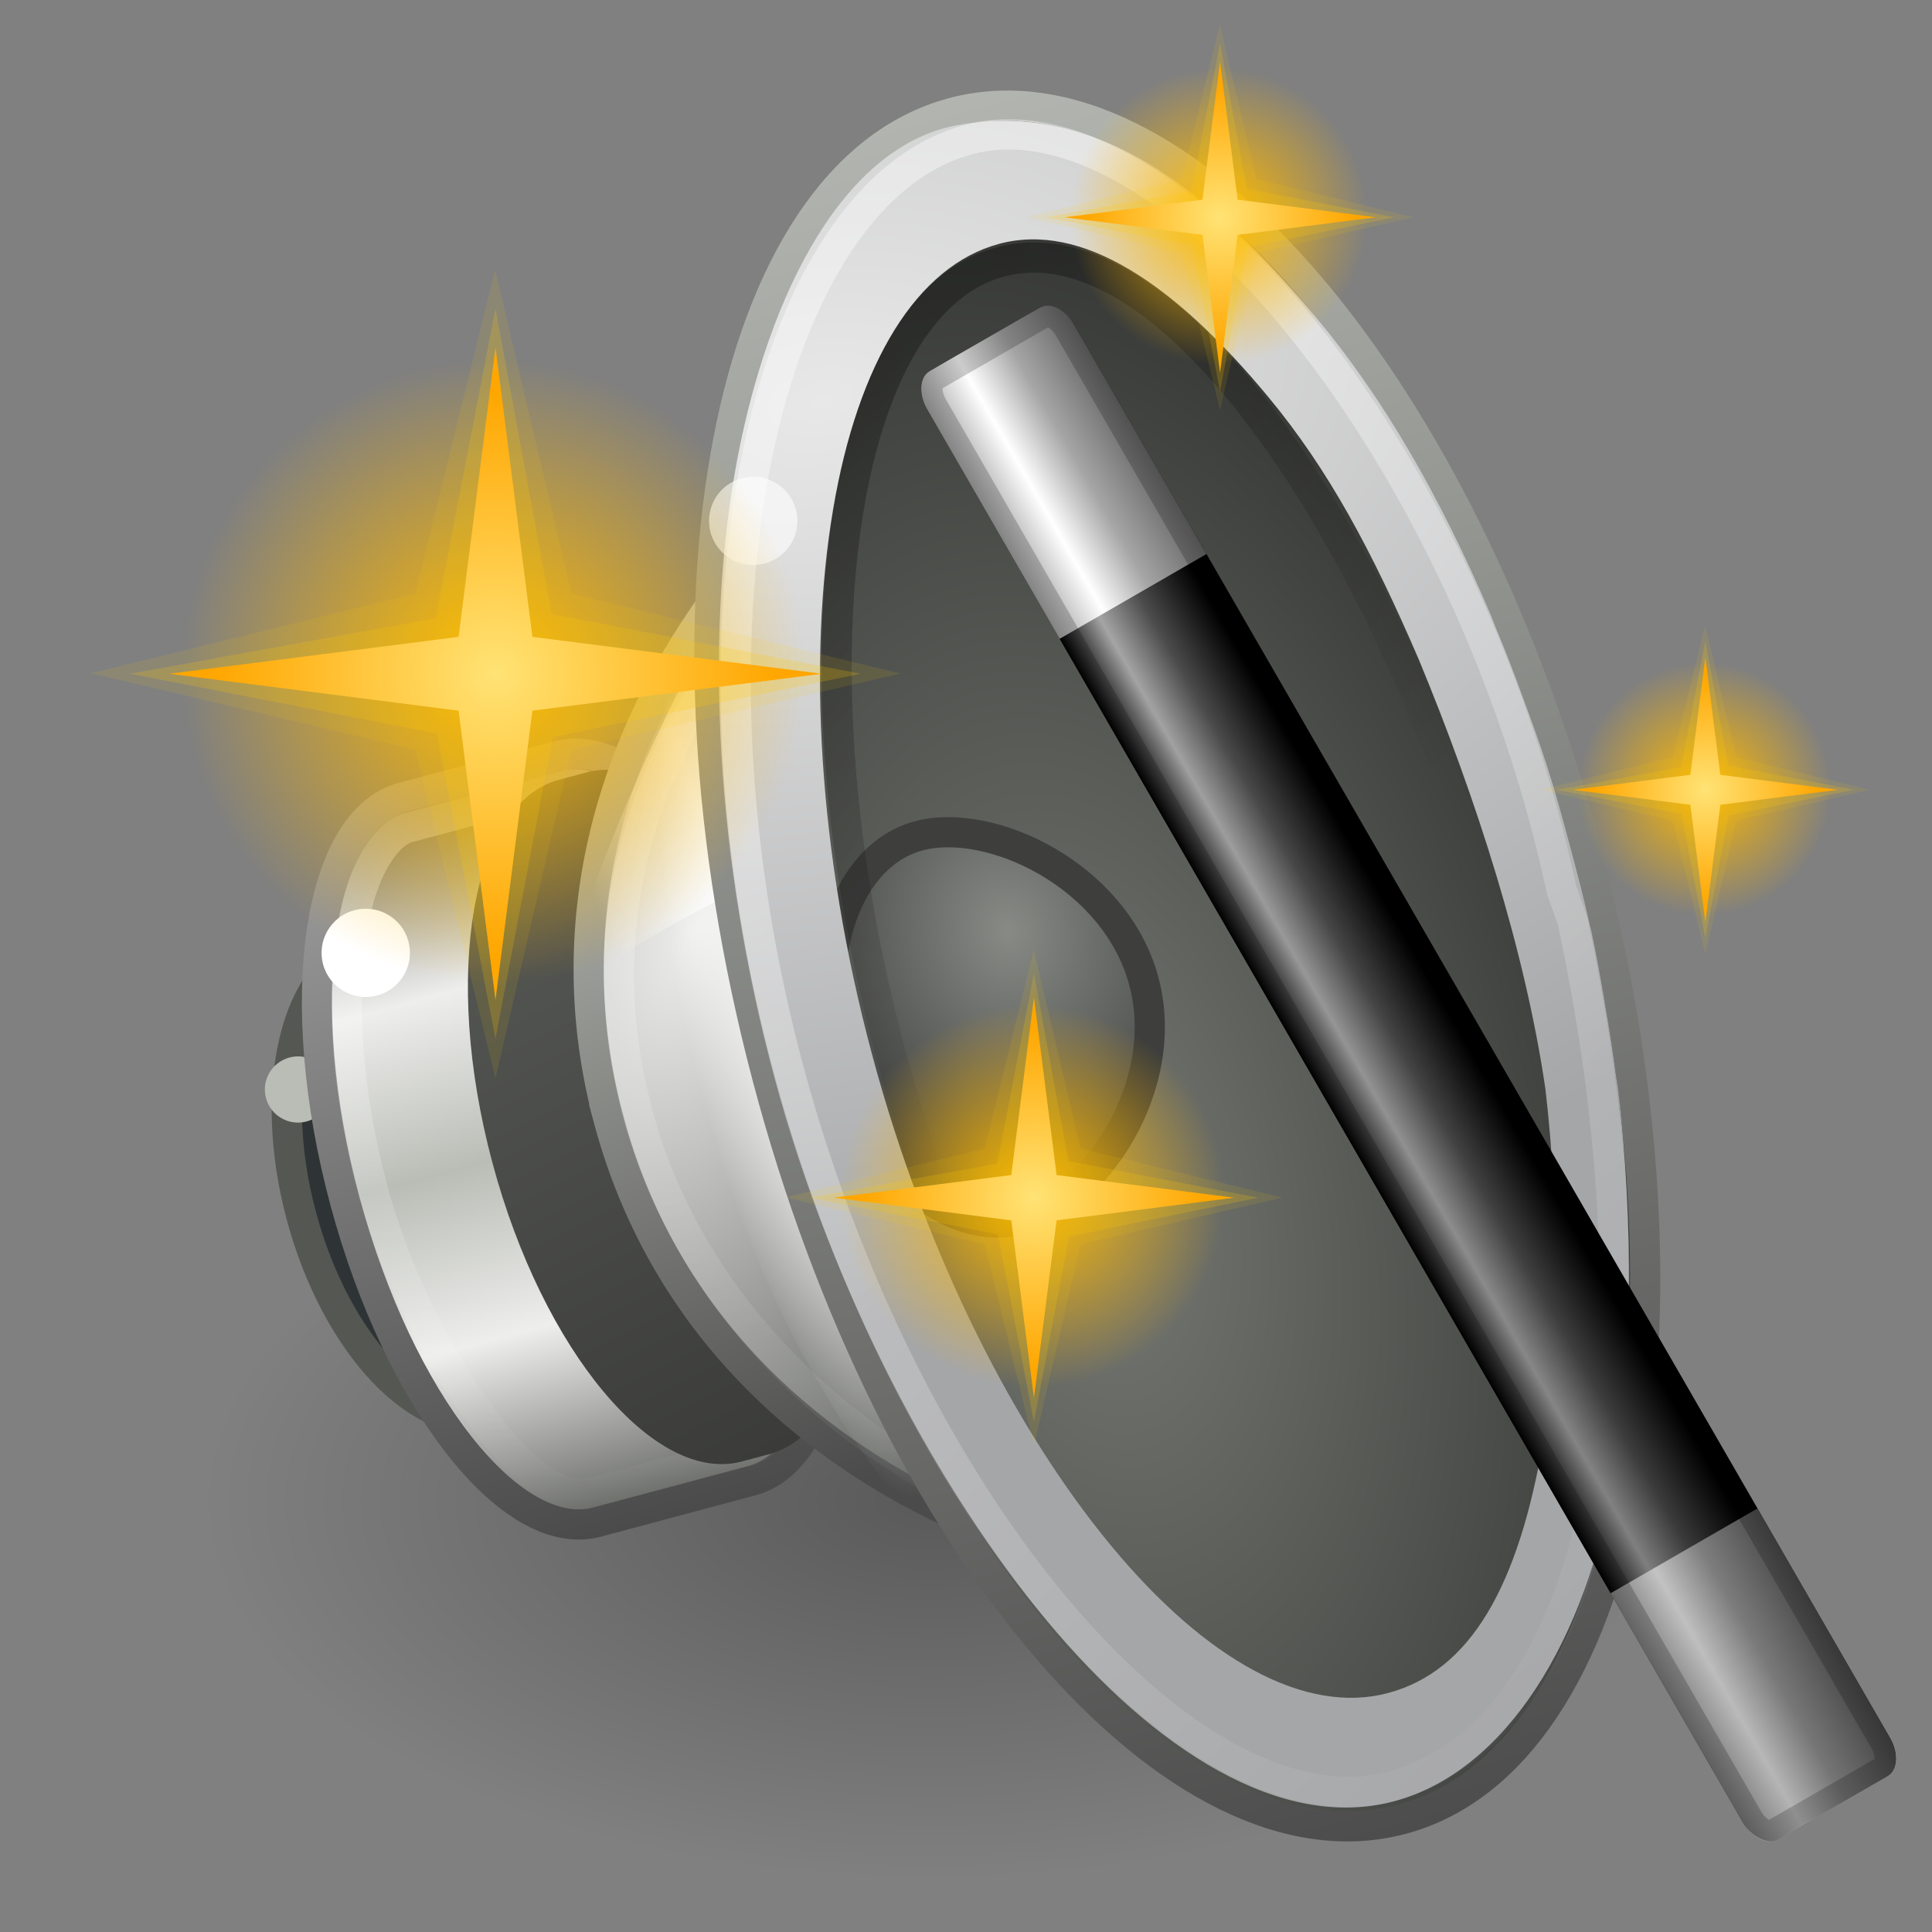 <?xml version="1.0" encoding="UTF-8" standalone="no"?>
<!-- Created with Inkscape (http://www.inkscape.org/) -->

<svg
   xmlns:dc="http://purl.org/dc/elements/1.1/"
   xmlns:cc="http://creativecommons.org/ns#"
   xmlns:rdf="http://www.w3.org/1999/02/22-rdf-syntax-ns#"
   xmlns:svg="http://www.w3.org/2000/svg"
   xmlns="http://www.w3.org/2000/svg"
   xmlns:xlink="http://www.w3.org/1999/xlink"
   xmlns:sodipodi="http://sodipodi.sourceforge.net/DTD/sodipodi-0.dtd"
   xmlns:inkscape="http://www.inkscape.org/namespaces/inkscape"
   version="1.0"
   width="64"
   height="64"
   id="svg6476"
   inkscape:version="0.91 r"
   sodipodi:docname="flacon.svg">
  <rect width="100%" height="100%" fill="#808080" stroke="none"/>
  <sodipodi:namedview
     pagecolor="#ffffff"
     bordercolor="#666666"
     borderopacity="1"
     objecttolerance="10"
     gridtolerance="10"
     guidetolerance="10"
     inkscape:pageopacity="0"
     inkscape:pageshadow="2"
     inkscape:window-width="1176"
     inkscape:window-height="993"
     id="namedview91955"
     showgrid="true"
     inkscape:zoom="10.828125"
     inkscape:cx="32"
     inkscape:cy="32"
     inkscape:window-x="523"
     inkscape:window-y="52"
     inkscape:window-maximized="0"
     inkscape:current-layer="svg6476">
    <inkscape:grid
       type="xygrid"
       id="grid3083"
       empspacing="5"
       visible="true"
       enabled="true"
       snapvisiblegridlinesonly="true" />
  </sodipodi:namedview>
  <defs
     id="defs6478">
    <linearGradient
       id="linearGradient17123">
      <stop
         id="stop17125"
         style="stop-color:#000000;stop-opacity:1"
         offset="0" />
      <stop
         id="stop17127"
         style="stop-color:#000000;stop-opacity:0"
         offset="1" />
    </linearGradient>
    <linearGradient
       id="linearGradient6700">
      <stop
         id="stop6702"
         style="stop-color:#ffffff;stop-opacity:1"
         offset="0" />
      <stop
         id="stop6704"
         style="stop-color:#ffffff;stop-opacity:0"
         offset="1" />
    </linearGradient>
    <linearGradient
       id="linearGradient6628">
      <stop
         id="stop6630"
         style="stop-color:#000000;stop-opacity:1"
         offset="0" />
      <stop
         id="stop6632"
         style="stop-color:#000000;stop-opacity:0"
         offset="1" />
    </linearGradient>
    <linearGradient
       id="linearGradient3844">
      <stop
         id="stop3846"
         style="stop-color:#e8e8e8;stop-opacity:1"
         offset="0" />
      <stop
         id="stop3848"
         style="stop-color:#a5a6a8;stop-opacity:1"
         offset="1" />
    </linearGradient>
    <linearGradient
       id="linearGradient6589-510-471-936">
      <stop
         id="stop5849"
         style="stop-color:#878a85;stop-opacity:1"
         offset="0" />
      <stop
         id="stop5851"
         style="stop-color:#3e3f3d;stop-opacity:1"
         offset="1" />
    </linearGradient>
    <linearGradient
       id="linearGradient6643">
      <stop
         id="stop6645"
         style="stop-color:#4c4c4c;stop-opacity:1"
         offset="0" />
      <stop
         id="stop6647"
         style="stop-color:#d3d7cf;stop-opacity:1"
         offset="1" />
    </linearGradient>
    <linearGradient
       id="linearGradient4718">
      <stop
         id="stop4720"
         style="stop-color:#767973;stop-opacity:1"
         offset="0" />
      <stop
         id="stop4722"
         style="stop-color:#202120;stop-opacity:1"
         offset="1" />
    </linearGradient>
    <linearGradient
       id="linearGradient6573">
      <stop
         id="stop6575"
         style="stop-color:#ffffff;stop-opacity:1"
         offset="0" />
      <stop
         id="stop6577"
         style="stop-color:#ffffff;stop-opacity:0"
         offset="1" />
    </linearGradient>
    <linearGradient
       id="linearGradient6379">
      <stop
         id="stop6381"
         style="stop-color:#ffffff;stop-opacity:0"
         offset="0" />
      <stop
         id="stop21606"
         style="stop-color:#ffffff;stop-opacity:1"
         offset="0.5" />
      <stop
         id="stop6383"
         style="stop-color:#ffffff;stop-opacity:0"
         offset="1" />
    </linearGradient>
    <linearGradient
       id="linearGradient6651">
      <stop
         id="stop6653"
         style="stop-color:#ffffff;stop-opacity:1"
         offset="0" />
      <stop
         id="stop6655"
         style="stop-color:#ffffff;stop-opacity:0"
         offset="1" />
    </linearGradient>
    <linearGradient
       id="linearGradient5292">
      <stop
         id="stop5294"
         style="stop-color:#4b4b4b;stop-opacity:1"
         offset="0" />
      <stop
         id="stop5296"
         style="stop-color:#babdb6;stop-opacity:1"
         offset="1" />
    </linearGradient>
    <linearGradient
       id="linearGradient6633">
      <stop
         id="stop6635"
         style="stop-color:#eeeeec;stop-opacity:1"
         offset="0" />
      <stop
         id="stop6637"
         style="stop-color:#61635f;stop-opacity:1"
         offset="1" />
    </linearGradient>
    <linearGradient
       id="linearGradient6546-397-668-696-989">
      <stop
         id="stop4870"
         style="stop-color:#383937;stop-opacity:1"
         offset="0" />
      <stop
         id="stop4872"
         style="stop-color:#595b57;stop-opacity:1"
         offset="1" />
    </linearGradient>
    <linearGradient
       id="linearGradient6531">
      <stop
         id="stop6533"
         style="stop-color:#ffffff;stop-opacity:1"
         offset="0" />
      <stop
         id="stop6535"
         style="stop-color:#ffffff;stop-opacity:0"
         offset="1" />
    </linearGradient>
    <linearGradient
       id="linearGradient3858">
      <stop
         id="stop3860"
         style="stop-color:#a0a0a0;stop-opacity:1"
         offset="0" />
      <stop
         id="stop3862"
         style="stop-color:#4a4a4a;stop-opacity:1"
         offset="1" />
    </linearGradient>
    <linearGradient
       id="linearGradient5262">
      <stop
         id="stop5264"
         style="stop-color:#babdb6;stop-opacity:1"
         offset="0" />
      <stop
         id="stop5266"
         style="stop-color:#eeeeec;stop-opacity:1"
         offset="0.437" />
      <stop
         id="stop5268"
         style="stop-color:#555753;stop-opacity:1"
         offset="1" />
    </linearGradient>
    <radialGradient
       cx="11.402"
       cy="36.863"
       r="10.695"
       fx="11.402"
       fy="36.863"
       id="radialGradient2484"
       xlink:href="#linearGradient17123"
       gradientUnits="userSpaceOnUse"
       gradientTransform="matrix(2.25,0,0,1.169,5.177,6.618)" />
    <linearGradient
       x1="16.79"
       y1="21.27"
       x2="29.694"
       y2="46.259"
       id="linearGradient2518"
       xlink:href="#linearGradient6700"
       gradientUnits="userSpaceOnUse"
       gradientTransform="matrix(1.551,-0.426,0.423,1.618,-12.365,-2.95)" />
    <linearGradient
       x1="23.238"
       y1="12.159"
       x2="29.893"
       y2="26.354"
       id="linearGradient2522"
       xlink:href="#linearGradient6628"
       gradientUnits="userSpaceOnUse"
       gradientTransform="matrix(1.278,-0.342,0.378,1.407,-3.265,1.412)" />
    <radialGradient
       cx="30.685"
       cy="42.261"
       r="8.228"
       fx="30.685"
       fy="42.261"
       id="radialGradient2525"
       xlink:href="#linearGradient3844"
       gradientUnits="userSpaceOnUse"
       gradientTransform="matrix(5.683,-1.343,-0.959,-3.572,-106.636,205.475)" />
    <radialGradient
       cx="20.884"
       cy="20.434"
       r="4"
       fx="20.884"
       fy="20.434"
       id="radialGradient2528"
       xlink:href="#linearGradient6589-510-471-936"
       gradientUnits="userSpaceOnUse"
       gradientTransform="matrix(1.852,-0.495,0.591,2.203,-17.352,-3.847)" />
    <radialGradient
       cx="23.165"
       cy="30.233"
       r="8.189"
       fx="23.165"
       fy="30.233"
       id="radialGradient2531"
       xlink:href="#linearGradient4718"
       gradientUnits="userSpaceOnUse"
       gradientTransform="matrix(3.031,-0.663,1.15,5.396,-68.811,-108.063)" />
    <linearGradient
       x1="33.431"
       y1="45.052"
       x2="33.431"
       y2="0.31"
       id="linearGradient2533"
       xlink:href="#linearGradient6643"
       gradientUnits="userSpaceOnUse"
       gradientTransform="matrix(1.752,-0.476,0.451,1.706,-17.838,-3.646)" />
    <linearGradient
       x1="19.24"
       y1="4.811"
       x2="11.324"
       y2="35.458"
       id="linearGradient2536"
       xlink:href="#linearGradient6573"
       gradientUnits="userSpaceOnUse"
       gradientTransform="matrix(1.278,-0.342,0.33,1.23,4.719,12.503)" />
    <linearGradient
       x1="20.226"
       y1="20.334"
       x2="11.438"
       y2="21.75"
       id="linearGradient2539"
       xlink:href="#linearGradient6379"
       gradientUnits="userSpaceOnUse"
       gradientTransform="matrix(0.943,-0.252,0.379,1.412,1.43,4.034)" />
    <radialGradient
       cx="23.987"
       cy="27.053"
       r="7.75"
       fx="23.987"
       fy="27.053"
       id="radialGradient2542"
       xlink:href="#linearGradient6651"
       gradientUnits="userSpaceOnUse"
       gradientTransform="matrix(-0.455,0.122,-0.488,-1.818,50.92,81.744)" />
    <radialGradient
       cx="9.32"
       cy="18.817"
       r="12.5"
       fx="9.32"
       fy="18.817"
       id="radialGradient2545"
       xlink:href="#linearGradient6633"
       gradientUnits="userSpaceOnUse"
       gradientTransform="matrix(1.207,0.467,-0.866,2.015,28.179,-11.511)" />
    <linearGradient
       x1="7.75"
       y1="33.047"
       x2="4.643"
       y2="12.064"
       id="linearGradient2547"
       xlink:href="#linearGradient5292"
       gradientUnits="userSpaceOnUse"
       gradientTransform="matrix(1.289,-0.345,0.333,1.241,4.461,12.046)" />
    <linearGradient
       x1="80.693"
       y1="31.561"
       x2="77.125"
       y2="14"
       id="linearGradient2550"
       xlink:href="#linearGradient6546-397-668-696-989"
       gradientUnits="userSpaceOnUse"
       gradientTransform="matrix(1.416,-0.379,0.379,1.414,-99.647,36.23)" />
    <linearGradient
       x1="9.883"
       y1="14.051"
       x2="5.101"
       y2="30.001"
       id="linearGradient2553"
       xlink:href="#linearGradient6531"
       gradientUnits="userSpaceOnUse"
       gradientTransform="matrix(1.319,-0.352,0.395,1.468,0.606,8.084)" />
    <linearGradient
       x1="102.357"
       y1="-41.092"
       x2="82.681"
       y2="-41.092"
       id="linearGradient2556"
       xlink:href="#linearGradient5262"
       gradientUnits="userSpaceOnUse"
       gradientTransform="matrix(0.174,0.646,-0.611,0.164,-27.162,-20.801)"
       spreadMethod="reflect" />
    <linearGradient
       x1="84.426"
       y1="8.293"
       x2="102.426"
       y2="8.293"
       id="linearGradient2558"
       xlink:href="#linearGradient3858"
       gradientUnits="userSpaceOnUse"
       gradientTransform="matrix(0.379,1.412,-1.414,0.378,-4.558,-97.315)" />
    <radialGradient
       inkscape:collect="always"
       xlink:href="#linearGradient4215"
       id="radialGradient3105"
       gradientUnits="userSpaceOnUse"
       cx="32"
       cy="32"
       fx="32"
       fy="32"
       r="8" />
    <linearGradient
       id="linearGradient4215">
      <stop
         id="stop4217"
         style="stop-color:#ffb800;stop-opacity:1"
         offset="0" />
      <stop
         id="stop4219"
         style="stop-color:#ffb800;stop-opacity:0"
         offset="1" />
    </linearGradient>
    <radialGradient
       inkscape:collect="always"
       xlink:href="#linearGradient4223"
       id="radialGradient3107"
       gradientUnits="userSpaceOnUse"
       cx="29.095"
       cy="31.602"
       fx="29.095"
       fy="31.602"
       r="7.245" />
    <linearGradient
       id="linearGradient4223">
      <stop
         id="stop4225"
         style="stop-color:#ffe375;stop-opacity:1"
         offset="0" />
      <stop
         id="stop4227"
         style="stop-color:#ffa600;stop-opacity:1"
         offset="1" />
    </linearGradient>
    <radialGradient
       inkscape:collect="always"
       xlink:href="#linearGradient4215"
       id="radialGradient3109"
       gradientUnits="userSpaceOnUse"
       cx="32"
       cy="32"
       fx="32"
       fy="32"
       r="8" />
    <radialGradient
       inkscape:collect="always"
       xlink:href="#linearGradient4223"
       id="radialGradient3111"
       gradientUnits="userSpaceOnUse"
       cx="29.095"
       cy="31.602"
       fx="29.095"
       fy="31.602"
       r="7.245" />
    <radialGradient
       inkscape:collect="always"
       xlink:href="#linearGradient4215"
       id="radialGradient3113"
       gradientUnits="userSpaceOnUse"
       cx="32"
       cy="32"
       fx="32"
       fy="32"
       r="8" />
    <radialGradient
       inkscape:collect="always"
       xlink:href="#linearGradient4223"
       id="radialGradient3115"
       gradientUnits="userSpaceOnUse"
       cx="29.095"
       cy="31.602"
       fx="29.095"
       fy="31.602"
       r="7.245" />
    <radialGradient
       inkscape:collect="always"
       xlink:href="#linearGradient4215"
       id="radialGradient3117"
       gradientUnits="userSpaceOnUse"
       cx="32"
       cy="32"
       fx="32"
       fy="32"
       r="8" />
    <radialGradient
       inkscape:collect="always"
       xlink:href="#linearGradient4223"
       id="radialGradient3119"
       gradientUnits="userSpaceOnUse"
       cx="29.095"
       cy="31.602"
       fx="29.095"
       fy="31.602"
       r="7.245" />
    <linearGradient
       inkscape:collect="always"
       xlink:href="#linearGradient4634"
       id="linearGradient3123"
       gradientUnits="userSpaceOnUse"
       x1="48"
       y1="56"
       x2="55.078"
       y2="56" />
    <linearGradient
       id="linearGradient4634">
      <stop
         id="stop4636"
         style="stop-color:#000000;stop-opacity:1"
         offset="0" />
      <stop
         id="stop4642"
         style="stop-color:#a5a5a5;stop-opacity:1"
         offset="0.3" />
      <stop
         id="stop4644"
         style="stop-color:#4c4c4c;stop-opacity:1"
         offset="0.6" />
      <stop
         id="stop4638"
         style="stop-color:#000000;stop-opacity:1"
         offset="1" />
    </linearGradient>
    <linearGradient
       inkscape:collect="always"
       xlink:href="#linearGradient4654"
       id="linearGradient3125"
       gradientUnits="userSpaceOnUse"
       x1="48"
       y1="56"
       x2="56.154"
       y2="56" />
    <linearGradient
       id="linearGradient4654">
      <stop
         id="stop4656"
         style="stop-color:#a5a5a5;stop-opacity:1"
         offset="0" />
      <stop
         id="stop4658"
         style="stop-color:#ffffff;stop-opacity:1"
         offset="0.3" />
      <stop
         id="stop4660"
         style="stop-color:#a5a5a5;stop-opacity:1"
         offset="0.6" />
      <stop
         id="stop4662"
         style="stop-color:#636363;stop-opacity:1"
         offset="1" />
    </linearGradient>
    <linearGradient
       inkscape:collect="always"
       xlink:href="#linearGradient4654"
       id="linearGradient3127"
       gradientUnits="userSpaceOnUse"
       gradientTransform="matrix(1,0,0,-1,0,112)"
       x1="48"
       y1="56"
       x2="55.869"
       y2="56" />
    <linearGradient
       inkscape:collect="always"
       xlink:href="#linearGradient17123"
       id="linearGradient3129"
       gradientUnits="userSpaceOnUse"
       x1="48"
       y1="96"
       x2="48"
       y2="31.678" />
  </defs>
  <path
     d="m 54.896,49.724 c 0,6.907 -10.774,12.506 -24.064,12.506 -13.29,0 -24.064,-5.599 -24.064,-12.506 -1e-7,-6.907 10.774,-12.506 24.064,-12.506 13.29,0 24.064,5.599 24.064,12.506 z"
     id="path16236"
     style="opacity:0.3;fill:url(#radialGradient2484);fill-opacity:1;stroke:none;display:inline"
     inkscape:connector-curvature="0" />
  <path
     d="m 18.472,38.016 c 1.151,4.289 0.185,8.274 -2.159,8.901 -2.343,0.627 -5.177,-2.342 -6.328,-6.631 -1.151,-4.289 -0.185,-8.274 2.159,-8.901 2.343,-0.627 5.177,2.342 6.328,6.631 z"
     id="path5330"
     style="fill:#2e3436;fill-opacity:1;stroke:#555753;stroke-width:1;stroke-linecap:round;stroke-linejoin:miter;stroke-miterlimit:4;stroke-opacity:1;stroke-dasharray:none;stroke-dashoffset:0"
     inkscape:connector-curvature="0" />
  <path
     d="m 10.933,35.807 c 0.157,0.585 -0.191,1.186 -0.777,1.343 -0.586,0.157 -1.188,-0.19 -1.345,-0.775 -0.157,-0.585 0.191,-1.186 0.777,-1.343 0.586,-0.157 1.188,0.19 1.345,0.775 z"
     id="path6659"
     style="fill:#babdb6;fill-opacity:1;stroke:none;display:inline"
     inkscape:connector-curvature="0" />
  <path
     d="m 13.334,26.418 c -2.83,0.757 -3.684,6.748 -1.906,13.373 1.778,6.625 5.518,11.387 8.349,10.63 l 5.127,-1.371 c 2.83,-0.757 3.684,-6.748 1.906,-13.373 -1.778,-6.625 -5.518,-11.387 -8.349,-10.63 l -5.127,1.371 z"
     id="path2766"
     style="fill:url(#linearGradient2556);fill-opacity:1;fill-rule:nonzero;stroke:url(#linearGradient2558);stroke-width:1;stroke-linecap:butt;stroke-linejoin:miter;stroke-miterlimit:4;stroke-opacity:1;stroke-dasharray:none;stroke-dashoffset:0;marker:none;visibility:visible;display:inline;overflow:visible;enable-background:accumulate"
     inkscape:connector-curvature="0" />
  <path
     d="m 13.519,27.415 c -0.693,0.187 -1.581,1.374 -1.888,3.596 -0.306,2.223 -0.159,5.138 0.719,8.395 0.877,3.257 2.527,6.158 3.909,7.931 1.382,1.772 2.575,2.314 3.268,2.129 l 5.277,-1.407 c 0.694,-0.185 1.454,-1.247 1.761,-3.469 0.306,-2.223 0.108,-5.341 -0.769,-8.598 -0.877,-3.257 -2.273,-6.056 -3.655,-7.829 -1.382,-1.772 -2.702,-2.341 -3.396,-2.154 z"
     id="path5556"
     style="opacity:0.4;fill:none;stroke:url(#linearGradient2553);stroke-width:1;stroke-linecap:round;stroke-linejoin:miter;stroke-miterlimit:4;stroke-opacity:1;stroke-dasharray:none;stroke-dashoffset:0;display:inline"
     inkscape:connector-curvature="0"
     sodipodi:nodetypes="sssssssssss" />
  <path
     d="m 18.519,25.829 c -2.89,0.773 -3.878,6.46 -2.206,12.693 1.672,6.233 5.375,10.664 8.265,9.891 l 0.903,-0.242 C 28.371,47.398 29.359,41.711 27.686,35.478 26.014,29.245 22.312,24.814 19.422,25.588 l -0.903,0.242 z"
     id="path6556"
     style="fill:url(#linearGradient2550);fill-opacity:1;stroke:none;display:inline"
     inkscape:connector-curvature="0" />
  <path
     d="m 20.167,37.102 c 3.497,13.028 18.49,16.997 26.535,14.845 5.569,-1.49 7.439,-11.82 4.406,-23.121 -3.033,-11.301 -9.827,-19.314 -15.396,-17.825 -8.045,2.152 -19.041,13.072 -15.544,26.101 z"
     id="path1871"
     style="fill:url(#radialGradient2545);fill-opacity:1;stroke:url(#linearGradient2547);stroke-width:1;stroke-linecap:round;stroke-linejoin:miter;stroke-miterlimit:4;stroke-opacity:1;stroke-dasharray:none;stroke-dashoffset:0"
     inkscape:connector-curvature="0" />
  <path
     d="m 52.271,28.675 c 3.558,13.256 -0.048,25.739 -8.055,27.881 C 36.209,58.697 26.834,49.687 23.275,36.431 19.717,23.175 23.323,10.692 31.33,8.55 39.337,6.409 48.713,15.419 52.271,28.675 l 0,0 z"
     id="path6649"
     style="fill:url(#radialGradient2542);fill-opacity:1;stroke:none;display:inline"
     inkscape:connector-curvature="0" />
  <path
     d="m 25.984,17.432 c -2.73,3.054 -5.578,9.34 -7.684,15.849 3.392,-2.611 7.168,-4.594 10.796,-5.246 z"
     id="path6639"
     style="opacity:0.734;fill:url(#linearGradient2539);fill-opacity:1;fill-rule:evenodd;stroke:none;display:inline"
     inkscape:connector-curvature="0"
     sodipodi:nodetypes="cccc" />
  <path
     d="m 36.015,12.699 c -3.572,0.956 -8.622,4.312 -11.73,8.65 -3.108,4.338 -4.777,9.514 -3.151,15.572 1.626,6.058 6.428,10.635 11.292,12.841 4.865,2.205 10.249,2.014 13.822,1.059 2.022,-0.541 3.654,-2.88 4.387,-6.775 0.733,-3.895 0.504,-9.125 -0.958,-14.572 -1.462,-5.447 -3.883,-10.09 -6.469,-13.098 -2.586,-3.007 -5.171,-4.219 -7.193,-3.678 z"
     id="path6567"
     style="opacity:0.4;fill:none;stroke:url(#linearGradient2536);stroke-width:1;stroke-linecap:round;stroke-linejoin:miter;stroke-miterlimit:4;stroke-opacity:1;stroke-dasharray:none;stroke-dashoffset:0;display:inline"
     inkscape:connector-curvature="0"
     sodipodi:nodetypes="sssssssss" />
  <path
     d="M 52.579,28.311 C 56.703,43.917 53.968,58.22 46.468,60.257 38.969,62.294 29.546,51.295 25.421,35.689 21.297,20.083 24.032,5.78 31.532,3.743 39.031,1.706 48.454,12.705 52.579,28.311 l 0,0 z"
     id="path1873"
     style="fill:url(#radialGradient2531);fill-opacity:1;stroke:url(#linearGradient2533);stroke-width:1;stroke-linecap:round;stroke-linejoin:miter;stroke-miterlimit:4;stroke-opacity:1;stroke-dasharray:none;stroke-dashoffset:0"
     inkscape:connector-curvature="0" />
  <path
     d="m 37.891,32.503 c 0.941,3.507 -1.665,7.255 -4.046,7.892 -2.381,0.637 -5.078,-1.693 -6.019,-5.2 -0.941,-3.507 0.227,-6.871 2.608,-7.507 2.381,-0.637 6.516,1.308 7.457,4.815 z"
     id="path3672"
     style="fill:url(#radialGradient2528);fill-opacity:1;stroke:#3e3f3d;stroke-width:1;stroke-linecap:round;stroke-linejoin:miter;stroke-miterlimit:4;stroke-opacity:1;stroke-dashoffset:0"
     inkscape:connector-curvature="0" />
  <path
     d="m 49.239,29.889 c 2.233,13.019 2.024,24.025 -3.444,25.487 C 40.326,56.84 32.95,47.739 29.496,34.872 26.043,22.006 27.769,9.899 33.288,8.64 39.119,7.308 45.869,18.58 48.764,28.09 z"
     id="path6615"
     style="opacity:0.3;fill:none;stroke:url(#linearGradient2522);stroke-width:1;stroke-linecap:round;stroke-linejoin:miter;stroke-miterlimit:4;stroke-opacity:1;stroke-dasharray:none;stroke-dashoffset:0;display:inline"
     inkscape:connector-curvature="0"
     sodipodi:nodetypes="cssscc" />
  <path
     d="m 13.53,31.187 c 0.209,0.78 -0.254,1.581 -1.035,1.79 -0.781,0.209 -1.584,-0.254 -1.793,-1.034 -0.209,-0.78 0.254,-1.581 1.035,-1.79 0.781,-0.209 1.584,0.254 1.793,1.034 z"
     id="path6661"
     style="fill:#ffffff;fill-opacity:1;stroke:none;display:inline"
     inkscape:connector-curvature="0" />
  <path
     d="m 31.705,4.148 c -4.012,0.747 -6.45,6.165 -7.381,11.616 -0.931,5.451 -0.638,12.598 1.321,19.898 1.959,7.299 5.52,13.798 9.057,18.054 3.537,4.256 7.753,6.95 11.477,5.954 3.723,-0.996 6.378,-5.374 7.309,-10.825 0.582,-3.407 0.634,-8.457 0.113,-12.765 -0.016,-0.136 -0.045,-0.272 -0.062,-0.409 -0.107,-0.829 -0.237,-1.649 -0.386,-2.498 -0.135,-0.791 -0.276,-1.58 -0.451,-2.386 -0.01,-0.044 -0.026,-0.088 -0.036,-0.132 -0.187,-0.852 -0.411,-1.707 -0.643,-2.571 -0.244,-0.91 -0.486,-1.806 -0.767,-2.68 -0.248,-0.776 -0.532,-1.545 -0.805,-2.291 -0.296,-0.81 -0.594,-1.584 -0.917,-2.356 -0.055,-0.129 -0.095,-0.257 -0.151,-0.385 C 47.678,16.382 45.824,13.194 43.613,10.534 40.076,6.278 36.291,3.295 31.705,4.148 z m 1.393,3.929 c 2.719,-0.727 5.769,1.271 8.926,5.085 1.973,2.384 3.403,5.034 4.979,8.692 1.906,4.606 3.524,9.654 4.19,14.218 0.467,3.955 0.451,8.567 -0.064,11.616 -0.824,4.878 -2.427,7.668 -5.146,8.395 -2.719,0.727 -6.016,-1.063 -9.173,-4.876 -3.157,-3.814 -6.116,-9.548 -7.922,-16.277 -1.806,-6.729 -2.116,-13.172 -1.292,-18.05 0.824,-4.878 2.783,-8.074 5.502,-8.802 z"
     id="path6605"
     style="fill:url(#radialGradient2525);fill-opacity:1;stroke:none;display:inline"
     inkscape:connector-curvature="0"
     sodipodi:nodetypes="sssssscscccscsccsscsccssssscc" />
  <path
     d="M 52.093,30.502 C 55.318,45.66 52.787,57.336 46.147,59.158 39.507,60.98 29.907,49.885 26.034,35.086 22.162,20.288 25.413,6.455 32.052,4.633 38.692,2.811 48.652,15.129 51.734,29.496 z"
     id="path6698"
     style="opacity:0.4;fill:none;stroke:url(#linearGradient2518);stroke-width:1;stroke-linecap:round;stroke-linejoin:miter;stroke-miterlimit:4;stroke-opacity:1;stroke-dasharray:none;stroke-dashoffset:0;display:inline"
     inkscape:connector-curvature="0"
     sodipodi:nodetypes="cssscc" />
  <path
     d="m 26.365,16.877 c 0.209,0.78 -0.254,1.581 -1.035,1.79 -0.781,0.209 -1.584,-0.254 -1.793,-1.034 -0.209,-0.78 0.254,-1.581 1.035,-1.79 0.781,-0.209 1.584,0.254 1.793,1.034 z"
     id="path5501"
     style="opacity:0.6;fill:#ffffff;fill-opacity:1;stroke:none;display:inline"
     inkscape:connector-curvature="0" />
  <g
     transform="matrix(0.793,0,0,0.793,9.626,15.05)"
     id="g4201"
     style="display:inline;fill:#ffcc00;enable-background:new">
    <path
       d="m 40,32 a 8,8 0 1 1 -16,0 8,8 0 1 1 16,0 z"
       transform="translate(-1,-1)"
       id="path4203"
       style="color:#000000;display:inline;overflow:visible;visibility:visible;fill:url(#radialGradient3105);fill-opacity:1;fill-rule:nonzero;stroke:none;stroke-width:1;marker:none;enable-background:accumulate"
       inkscape:connector-curvature="0" />
    <path
       d="m 23.906,22.634 2.383,8.216 -6.187,5.931 8.187,-2.467 5.992,6.271 -2.527,-8.271 6.331,-5.908 -8.331,2.444 -5.848,-6.216 z"
       inkscape:connector-curvature="0"
       transform="matrix(0.866,0.5,-0.5,0.866,21.657,-10.862)"
       id="path4205"
       style="color:#000000;display:inline;overflow:visible;visibility:visible;opacity:0.1;fill:#ffcc00;fill-opacity:1;fill-rule:nonzero;stroke:none;stroke-width:1;marker:none;enable-background:accumulate" />
    <path
       d="m 33.778,39.713 -5.217,-6.034 -7.577,2.606 6.074,-5.15 -2.646,-7.643 5.163,6.065 7.63,-2.637 -6.026,5.354 2.598,7.439 z"
       inkscape:connector-curvature="0"
       transform="matrix(0.866,0.5,-0.5,0.866,21.657,-10.862)"
       id="path4207"
       style="color:#000000;display:inline;overflow:visible;visibility:visible;opacity:0.2;fill:#ffcc00;fill-opacity:1;fill-rule:nonzero;stroke:none;stroke-width:1;marker:none;enable-background:accumulate" />
    <path
       d="m 33.278,38.847 -4.529,-5.952 -6.898,2.89 5.952,-4.529 -2.89,-6.898 4.529,5.952 6.898,-2.89 -5.952,4.529 z"
       transform="matrix(0.866,0.5,-0.5,0.866,21.657,-10.862)"
       id="path4209"
       style="color:#000000;display:inline;overflow:visible;visibility:visible;fill:url(#radialGradient3107);fill-opacity:1;fill-rule:nonzero;stroke:none;stroke-width:1;marker:none;enable-background:accumulate"
       inkscape:connector-curvature="0" />
  </g>
  <g
     transform="matrix(0.525,0,0,0.525,40.189,9.86)"
     id="g4345"
     style="display:inline;fill:#ffcc00;enable-background:new">
    <path
       d="m 40,32 a 8,8 0 1 1 -16,0 8,8 0 1 1 16,0 z"
       transform="translate(-1,-1)"
       id="path4347"
       style="color:#000000;display:inline;overflow:visible;visibility:visible;fill:url(#radialGradient3109);fill-opacity:1;fill-rule:nonzero;stroke:none;stroke-width:1;marker:none;enable-background:accumulate"
       inkscape:connector-curvature="0" />
    <path
       d="m 23.906,22.634 2.383,8.216 -6.187,5.931 8.187,-2.467 5.992,6.271 -2.527,-8.271 6.331,-5.908 -8.331,2.444 -5.848,-6.216 z"
       inkscape:connector-curvature="0"
       transform="matrix(0.866,0.5,-0.5,0.866,21.657,-10.862)"
       id="path4349"
       style="color:#000000;display:inline;overflow:visible;visibility:visible;opacity:0.1;fill:#ffcc00;fill-opacity:1;fill-rule:nonzero;stroke:none;stroke-width:1;marker:none;enable-background:accumulate" />
    <path
       d="m 33.778,39.713 -5.217,-6.034 -7.577,2.606 6.074,-5.15 -2.646,-7.643 5.163,6.065 7.63,-2.637 -6.026,5.354 2.598,7.439 z"
       inkscape:connector-curvature="0"
       transform="matrix(0.866,0.5,-0.5,0.866,21.657,-10.862)"
       id="path4351"
       style="color:#000000;display:inline;overflow:visible;visibility:visible;opacity:0.2;fill:#ffcc00;fill-opacity:1;fill-rule:nonzero;stroke:none;stroke-width:1;marker:none;enable-background:accumulate" />
    <path
       d="m 33.278,38.847 -4.529,-5.952 -6.898,2.89 5.952,-4.529 -2.89,-6.898 4.529,5.952 6.898,-2.89 -5.952,4.529 z"
       transform="matrix(0.866,0.5,-0.5,0.866,21.657,-10.862)"
       id="path4353"
       style="color:#000000;display:inline;overflow:visible;visibility:visible;fill:url(#radialGradient3111);fill-opacity:1;fill-rule:nonzero;stroke:none;stroke-width:1;marker:none;enable-background:accumulate"
       inkscape:connector-curvature="0" />
  </g>
  <g
     transform="matrix(1.292,0,0,1.292,-23.706,-17.802)"
     id="g4387"
     style="display:inline;fill:#ffcc00;enable-background:new">
    <path
       d="m 40,32 a 8,8 0 1 1 -16,0 8,8 0 1 1 16,0 z"
       transform="translate(-1,-1)"
       id="path4389"
       style="color:#000000;display:inline;overflow:visible;visibility:visible;fill:url(#radialGradient3113);fill-opacity:1;fill-rule:nonzero;stroke:none;stroke-width:1;marker:none;enable-background:accumulate"
       inkscape:connector-curvature="0" />
    <path
       d="m 23.906,22.634 2.383,8.216 -6.187,5.931 8.187,-2.467 5.992,6.271 -2.527,-8.271 6.331,-5.908 -8.331,2.444 -5.848,-6.216 z"
       inkscape:connector-curvature="0"
       transform="matrix(0.866,0.5,-0.5,0.866,21.657,-10.862)"
       id="path4391"
       style="color:#000000;display:inline;overflow:visible;visibility:visible;opacity:0.1;fill:#ffcc00;fill-opacity:1;fill-rule:nonzero;stroke:none;stroke-width:1;marker:none;enable-background:accumulate" />
    <path
       d="m 33.778,39.713 -5.217,-6.034 -7.577,2.606 6.074,-5.15 -2.646,-7.643 5.163,6.065 7.63,-2.637 -6.026,5.354 2.598,7.439 z"
       inkscape:connector-curvature="0"
       transform="matrix(0.866,0.5,-0.5,0.866,21.657,-10.862)"
       id="path4393"
       style="color:#000000;display:inline;overflow:visible;visibility:visible;opacity:0.2;fill:#ffcc00;fill-opacity:1;fill-rule:nonzero;stroke:none;stroke-width:1;marker:none;enable-background:accumulate" />
    <path
       d="m 33.278,38.847 -4.529,-5.952 -6.898,2.89 5.952,-4.529 -2.89,-6.898 4.529,5.952 6.898,-2.89 -5.952,4.529 z"
       transform="matrix(0.866,0.5,-0.5,0.866,21.657,-10.862)"
       id="path4395"
       style="color:#000000;display:inline;overflow:visible;visibility:visible;fill:url(#radialGradient3115);fill-opacity:1;fill-rule:nonzero;stroke:none;stroke-width:1;marker:none;enable-background:accumulate"
       inkscape:connector-curvature="0" />
  </g>
  <g
     transform="matrix(0.616,0,0,0.616,21.287,-11.931)"
     id="g4471"
     style="display:inline;fill:#ffcc00;enable-background:new">
    <path
       d="m 40,32 a 8,8 0 1 1 -16,0 8,8 0 1 1 16,0 z"
       transform="translate(-1,-1)"
       id="path4473"
       style="color:#000000;display:inline;overflow:visible;visibility:visible;fill:url(#radialGradient3117);fill-opacity:1;fill-rule:nonzero;stroke:none;stroke-width:1;marker:none;enable-background:accumulate"
       inkscape:connector-curvature="0" />
    <path
       d="m 23.906,22.634 2.383,8.216 -6.187,5.931 8.187,-2.467 5.992,6.271 -2.527,-8.271 6.331,-5.908 -8.331,2.444 -5.848,-6.216 z"
       inkscape:connector-curvature="0"
       transform="matrix(0.866,0.5,-0.5,0.866,21.657,-10.862)"
       id="path4475"
       style="color:#000000;display:inline;overflow:visible;visibility:visible;opacity:0.1;fill:#ffcc00;fill-opacity:1;fill-rule:nonzero;stroke:none;stroke-width:1;marker:none;enable-background:accumulate" />
    <path
       d="m 33.778,39.713 -5.217,-6.034 -7.577,2.606 6.074,-5.15 -2.646,-7.643 5.163,6.065 7.63,-2.637 -6.026,5.354 2.598,7.439 z"
       inkscape:connector-curvature="0"
       transform="matrix(0.866,0.5,-0.5,0.866,21.657,-10.862)"
       id="path4477"
       style="color:#000000;display:inline;overflow:visible;visibility:visible;opacity:0.2;fill:#ffcc00;fill-opacity:1;fill-rule:nonzero;stroke:none;stroke-width:1;marker:none;enable-background:accumulate" />
    <path
       d="m 33.278,38.847 -4.529,-5.952 -6.898,2.89 5.952,-4.529 -2.89,-6.898 4.529,5.952 6.898,-2.89 -5.952,4.529 z"
       transform="matrix(0.866,0.5,-0.5,0.866,21.657,-10.862)"
       id="path4479"
       style="color:#000000;display:inline;overflow:visible;visibility:visible;fill:url(#radialGradient3119);fill-opacity:1;fill-rule:nonzero;stroke:none;stroke-width:1;marker:none;enable-background:accumulate"
       inkscape:connector-curvature="0" />
  </g>
  <g
     transform="matrix(0.608,-0.351,0.351,0.608,-47.172,44.339)"
     id="g4224">
    <g
       transform="translate(70,0)"
       id="g4226">
      <rect
         width="8"
         height="80"
         rx="1"
         ry="1.5"
         x="48"
         y="16"
         id="rect4228"
         style="color:#000000;display:inline;overflow:visible;visibility:visible;fill:url(#linearGradient3123);fill-opacity:1;fill-rule:nonzero;stroke:none;stroke-width:1;marker:none;enable-background:accumulate" />
      <path
         d="m 49,16 c -0.554,0 -1,0.669 -1,1.5 l 0,12.5 8,0 0,-12.5 C 56,16.669 55.554,16 55,16 Z"
         inkscape:connector-curvature="0"
         id="path4230"
         style="color:#000000;display:inline;overflow:visible;visibility:visible;fill:url(#linearGradient3125);fill-opacity:1;fill-rule:nonzero;stroke:none;stroke-width:1;marker:none;enable-background:accumulate" />
      <path
         d="m 49,96 c -0.554,0 -1,-0.669 -1,-1.5 l 0,-12.5 8,0 0,12.5 c 0,0.831 -0.446,1.5 -1,1.5 z"
         inkscape:connector-curvature="0"
         id="path4232"
         style="color:#000000;display:inline;overflow:visible;visibility:visible;fill:url(#linearGradient3127);fill-opacity:1;fill-rule:nonzero;stroke:none;stroke-width:1;marker:none;enable-background:accumulate" />
      <rect
         width="8"
         height="80"
         rx="1"
         ry="1.5"
         x="48"
         y="16"
         id="rect4234"
         style="color:#000000;display:inline;overflow:visible;visibility:visible;opacity:0.3;fill:url(#linearGradient3129);fill-opacity:1;fill-rule:nonzero;stroke:none;stroke-width:1;marker:none;enable-background:accumulate" />
      <path
         d="m 49,16 c -0.554,0 -1,0.669 -1,1.5 l 0,77 c 0,0.831 0.446,1.5 1,1.5 l 6,0 c 0.554,0 1,-0.669 1,-1.5 l 0,-77 C 56,16.669 55.554,16 55,16 Z m 0.125,1 5.75,0 C 54.924,17.074 55,17.264 55,17.5 l 0,77 c 0,0.236 -0.076,0.426 -0.125,0.5 l -5.75,0 C 49.076,94.926 49,94.736 49,94.5 l 0,-77 c 0,-0.236 0.076,-0.426 0.125,-0.5 z"
         inkscape:connector-curvature="0"
         id="path4236"
         style="color:#000000;display:inline;overflow:visible;visibility:visible;opacity:0.2;fill:#000000;fill-opacity:1;fill-rule:nonzero;stroke:none;stroke-width:1;marker:none;enable-background:accumulate" />
    </g>
  </g>
</svg>

